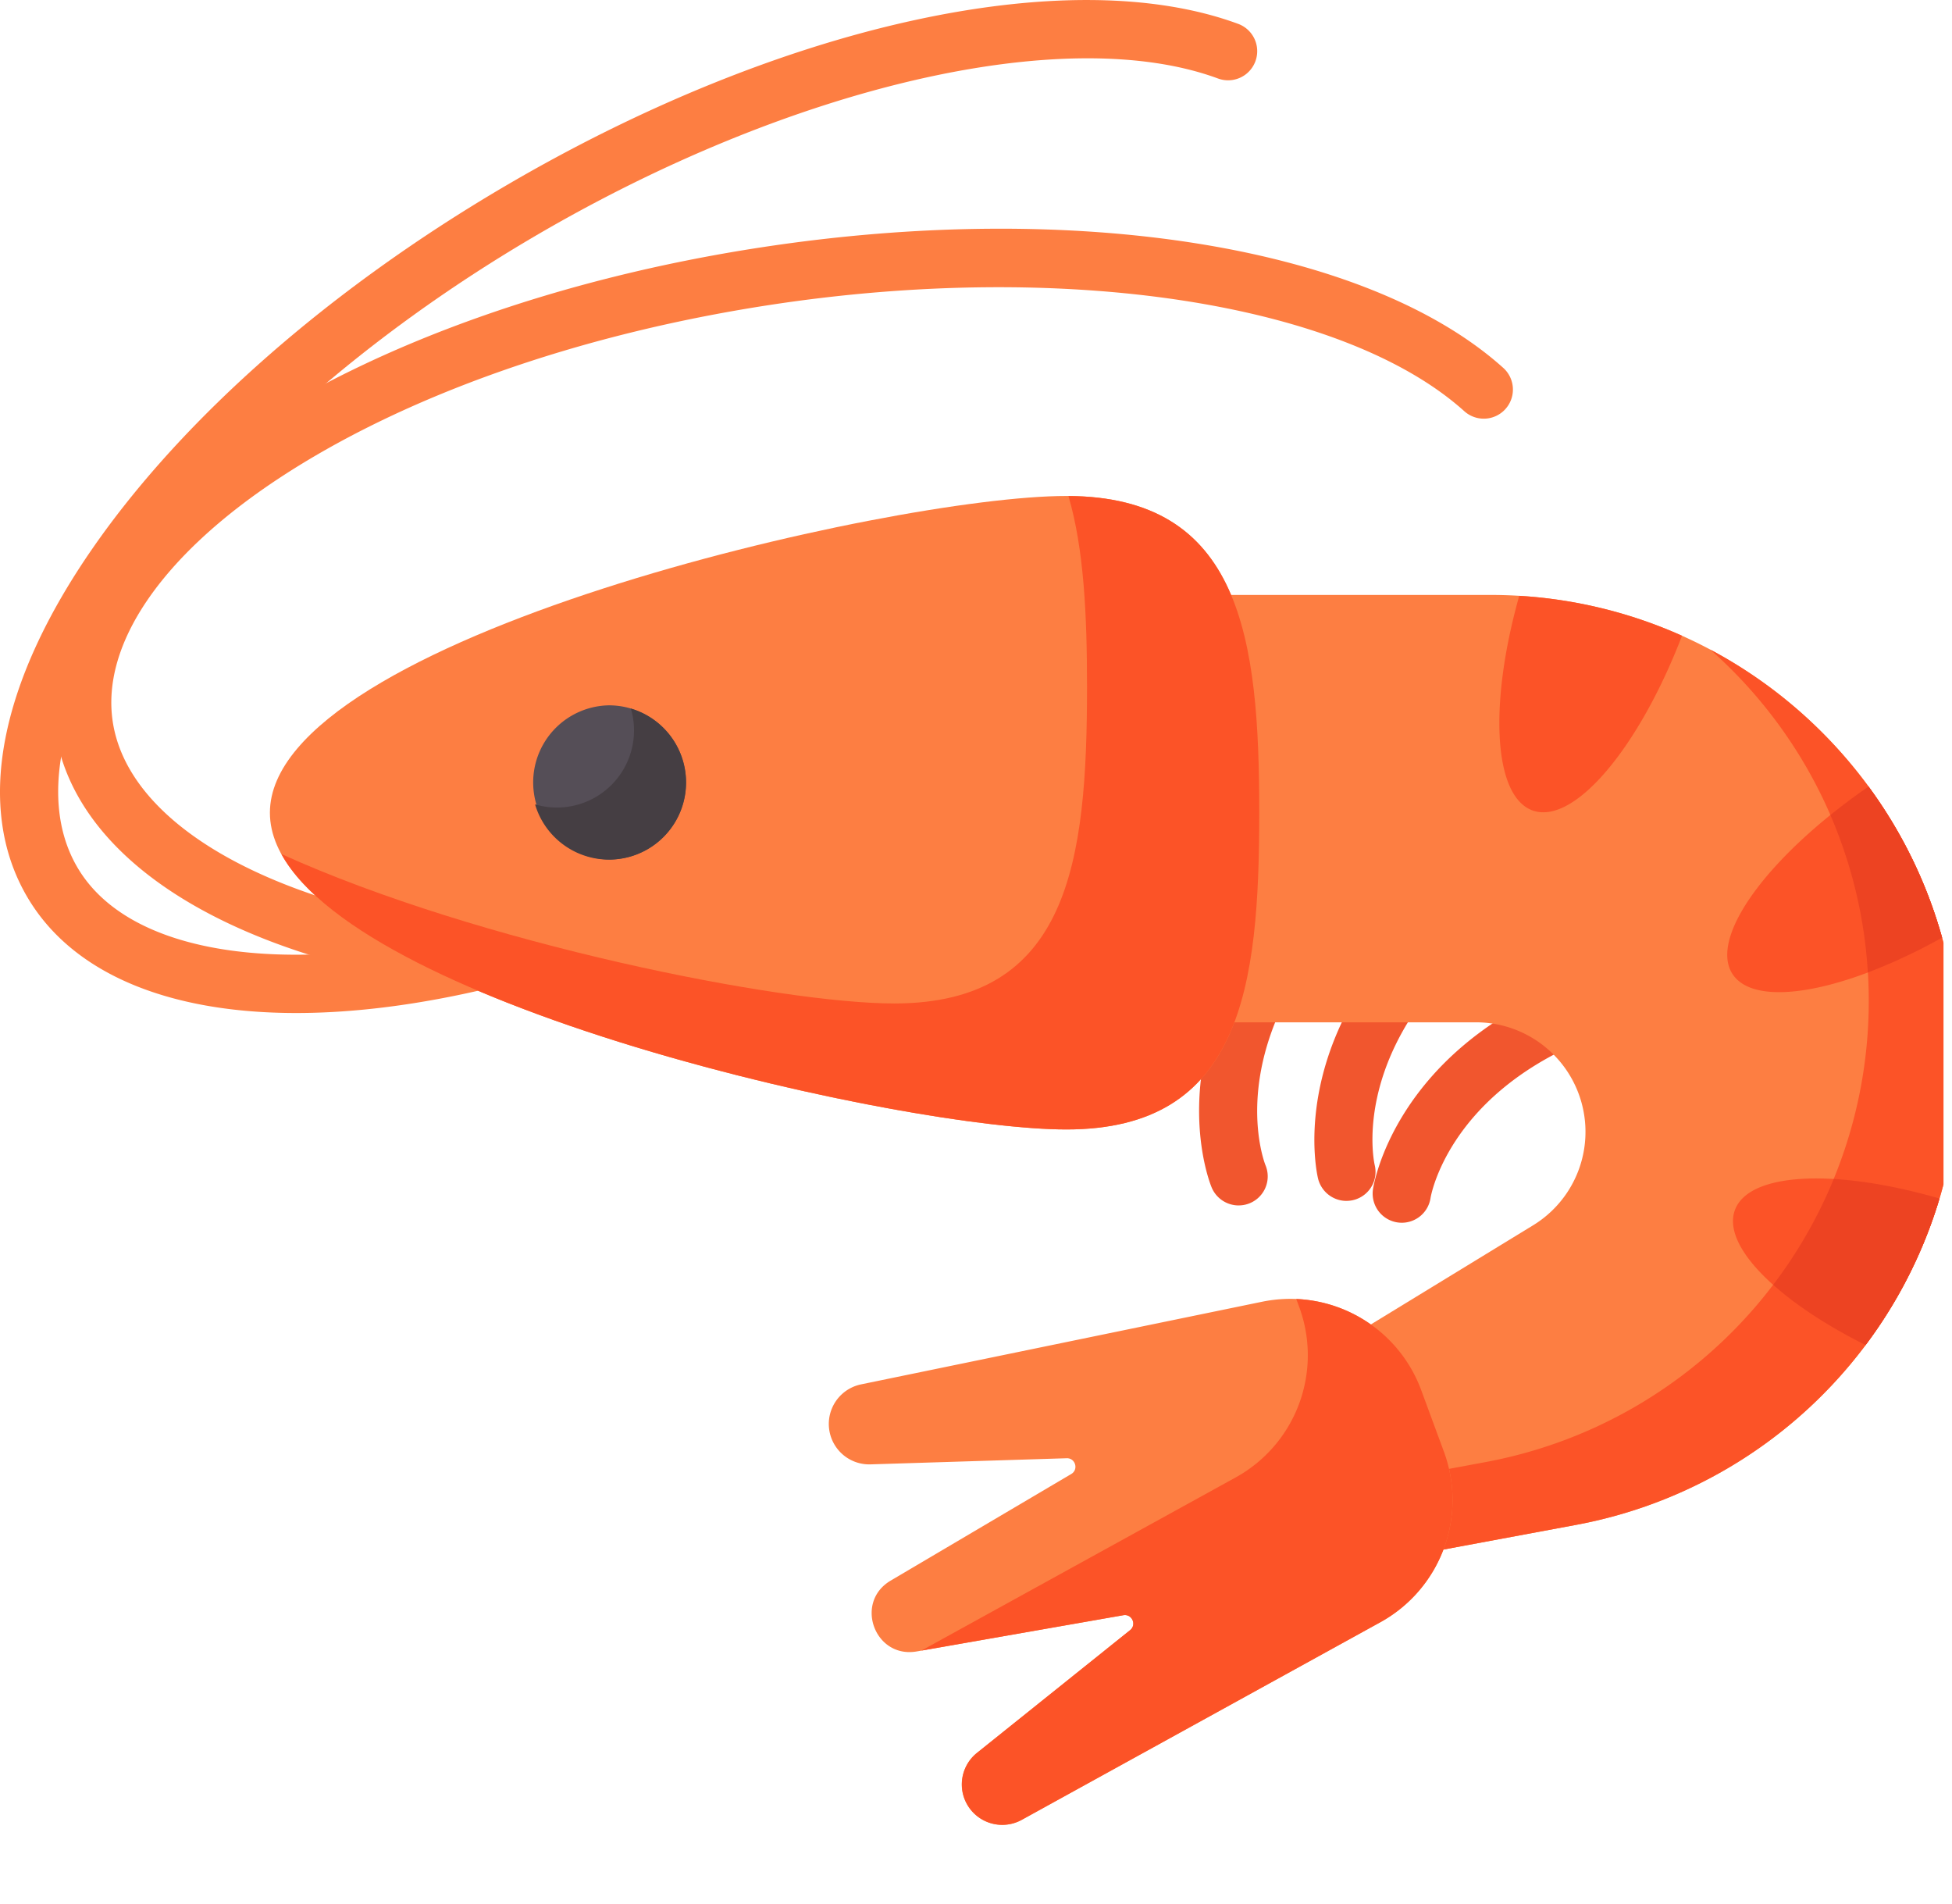 <svg width="81" height="79" fill="none" xmlns="http://www.w3.org/2000/svg"><g clip-path="url(#clip0_1049:2137)"><path d="M55.87 49.822a1.215 1.215 0 01-1.176-.927c-.053-.22-1.25-5.433 4.018-10.701a1.208 1.208 0 011.709 1.709c-4.262 4.262-3.415 8.26-3.377 8.428a1.204 1.204 0 01-1.174 1.49z" fill="#F1562E"/><path d="M58.169 50.728a1.209 1.209 0 01-1.196-1.388c.033-.224.9-5.502 7.771-8.383a1.209 1.209 0 01.935 2.23c-5.632 2.36-6.31 6.47-6.317 6.512a1.208 1.208 0 01-1.193 1.029zm-6.771-.718c-.475 0-.928-.284-1.121-.75-.087-.209-2.068-5.178 2.33-11.19a1.208 1.208 0 111.951 1.426c-3.558 4.865-2.109 8.686-2.045 8.847a1.204 1.204 0 01-1.115 1.666z" fill="#F1562E"/><path d="M46.945 24.682h14.902c10.744 0 19.454 8.71 19.454 19.454a19.454 19.454 0 01-15.895 19.126l-7.58 1.41-3.21-8.338 9.001-5.5a4.544 4.544 0 00-2.369-8.421H46.762l.183-17.731zM12.29 42.027c-5.33 0-9.302-1.653-11.157-4.81-2.172-3.693-1.2-8.846 2.736-14.507 3.748-5.391 9.794-10.7 17.023-14.95C32.33 1.037 44.297-1.62 51.379.99a1.208 1.208 0 11-.836 2.267c-6.33-2.333-17.754.315-28.427 6.588C8.31 17.959-.345 29.934 3.216 35.993c2.098 3.568 8.431 4.584 16.53 2.65a1.209 1.209 0 01.561 2.351c-2.903.693-5.6 1.033-8.016 1.033z" fill="#FD7E42"/><path d="M18.882 40.937c-.058 0-.117-.004-.176-.013-9.472-1.381-15.608-5.346-16.415-10.606-.65-4.236 2.16-8.662 7.912-12.464 5.478-3.621 13.06-6.315 21.348-7.586 13.114-2.012 25.215-.052 30.828 4.994a1.208 1.208 0 01-1.616 1.798c-5.017-4.511-16.61-6.28-28.846-4.404-7.95 1.22-15.189 3.782-20.381 7.214-4.848 3.205-7.347 6.88-6.856 10.082.628 4.091 6.136 7.379 14.375 8.58a1.208 1.208 0 01-.173 2.405z" fill="#FD7E42"/><path d="M70.967 26.947c4.034 3.565 6.579 8.776 6.579 14.583A19.454 19.454 0 0161.65 60.656l-5.01.932 1.187 3.084 7.58-1.411a19.454 19.454 0 0015.895-19.126c0-7.449-4.188-13.92-10.336-17.188zm-7.356 6.682c1.715.592 4.397-2.602 6.186-7.254a19.346 19.346 0 00-6.755-1.656c-1.268 4.503-1.072 8.343.57 8.91z" fill="#FC5327"/><path d="M77.538 32.633c-4.136 2.848-6.636 6.236-5.65 7.77.933 1.45 4.66.753 8.701-1.504a19.375 19.375 0 00-3.051-6.266zm2.942 17.092c-4.281-1.245-7.896-1.103-8.486.47-.556 1.483 1.756 3.778 5.418 5.608a19.442 19.442 0 003.067-6.078z" fill="#FC5327"/><path d="M77.508 40.345a22.991 22.991 0 003.08-1.446 19.376 19.376 0 00-3.051-6.266c-.56.385-1.089.781-1.584 1.18a19.352 19.352 0 011.555 6.532zm-1.416 8.567a19.475 19.475 0 01-2.512 4.39c.953.852 2.27 1.719 3.834 2.5a19.442 19.442 0 003.067-6.078c-1.597-.464-3.1-.735-4.39-.812z" fill="#ED4322"/><path d="M52.373 54.005l-16.64 3.428a1.677 1.677 0 00.392 3.319l8.138-.254c.363-.011.502.47.19.654l-7.495 4.424c-1.524.9-.66 3.242 1.084 2.937l8.571-1.502c.358-.063.564.392.28.62l-6.353 5.091a1.677 1.677 0 001.858 2.778l14.88-8.198a5.79 5.79 0 002.639-7.075l-.943-2.556a5.79 5.79 0 00-6.6-3.666z" fill="#FD7E42"/><path d="M59.917 60.227l-.943-2.556a5.79 5.79 0 00-5.185-3.78l.122.33a5.79 5.79 0 01-2.638 7.075l-13.039 7.182 8.38-1.468c.358-.063.564.393.28.62l-6.353 5.092a1.677 1.677 0 001.858 2.777l14.88-8.198a5.79 5.79 0 002.638-7.074z" fill="#FC5327"/><path d="M52.252 33.717c0 7.258-.745 13.141-8.003 13.141S11.2 40.975 11.2 33.718c0-7.258 25.793-13.142 33.05-13.142 7.258 0 8.003 5.884 8.003 13.141z" fill="#FD7E42"/><path d="M44.336 20.578c.645 2.201.771 4.941.771 7.913 0 7.257-.745 13.14-8.003 13.14-4.71 0-17.222-2.478-25.428-6.2 3.537 6.448 25.898 11.427 32.575 11.427 7.257 0 8.003-5.884 8.003-13.141 0-7.229-.742-13.092-7.918-13.139z" fill="#FC5327"/><path d="M25.267 35.66a3.199 3.199 0 100-6.398 3.199 3.199 0 000 6.397z" fill="#554E57"/><path d="M26.178 29.396a3.199 3.199 0 01-3.975 3.975 3.199 3.199 0 103.975-3.975z" fill="#453E43"/></g><defs><clipPath id="clip0_1049:2137"><path fill="#fff" d="M0 0h80.646v79H0z"/></clipPath></defs></svg>